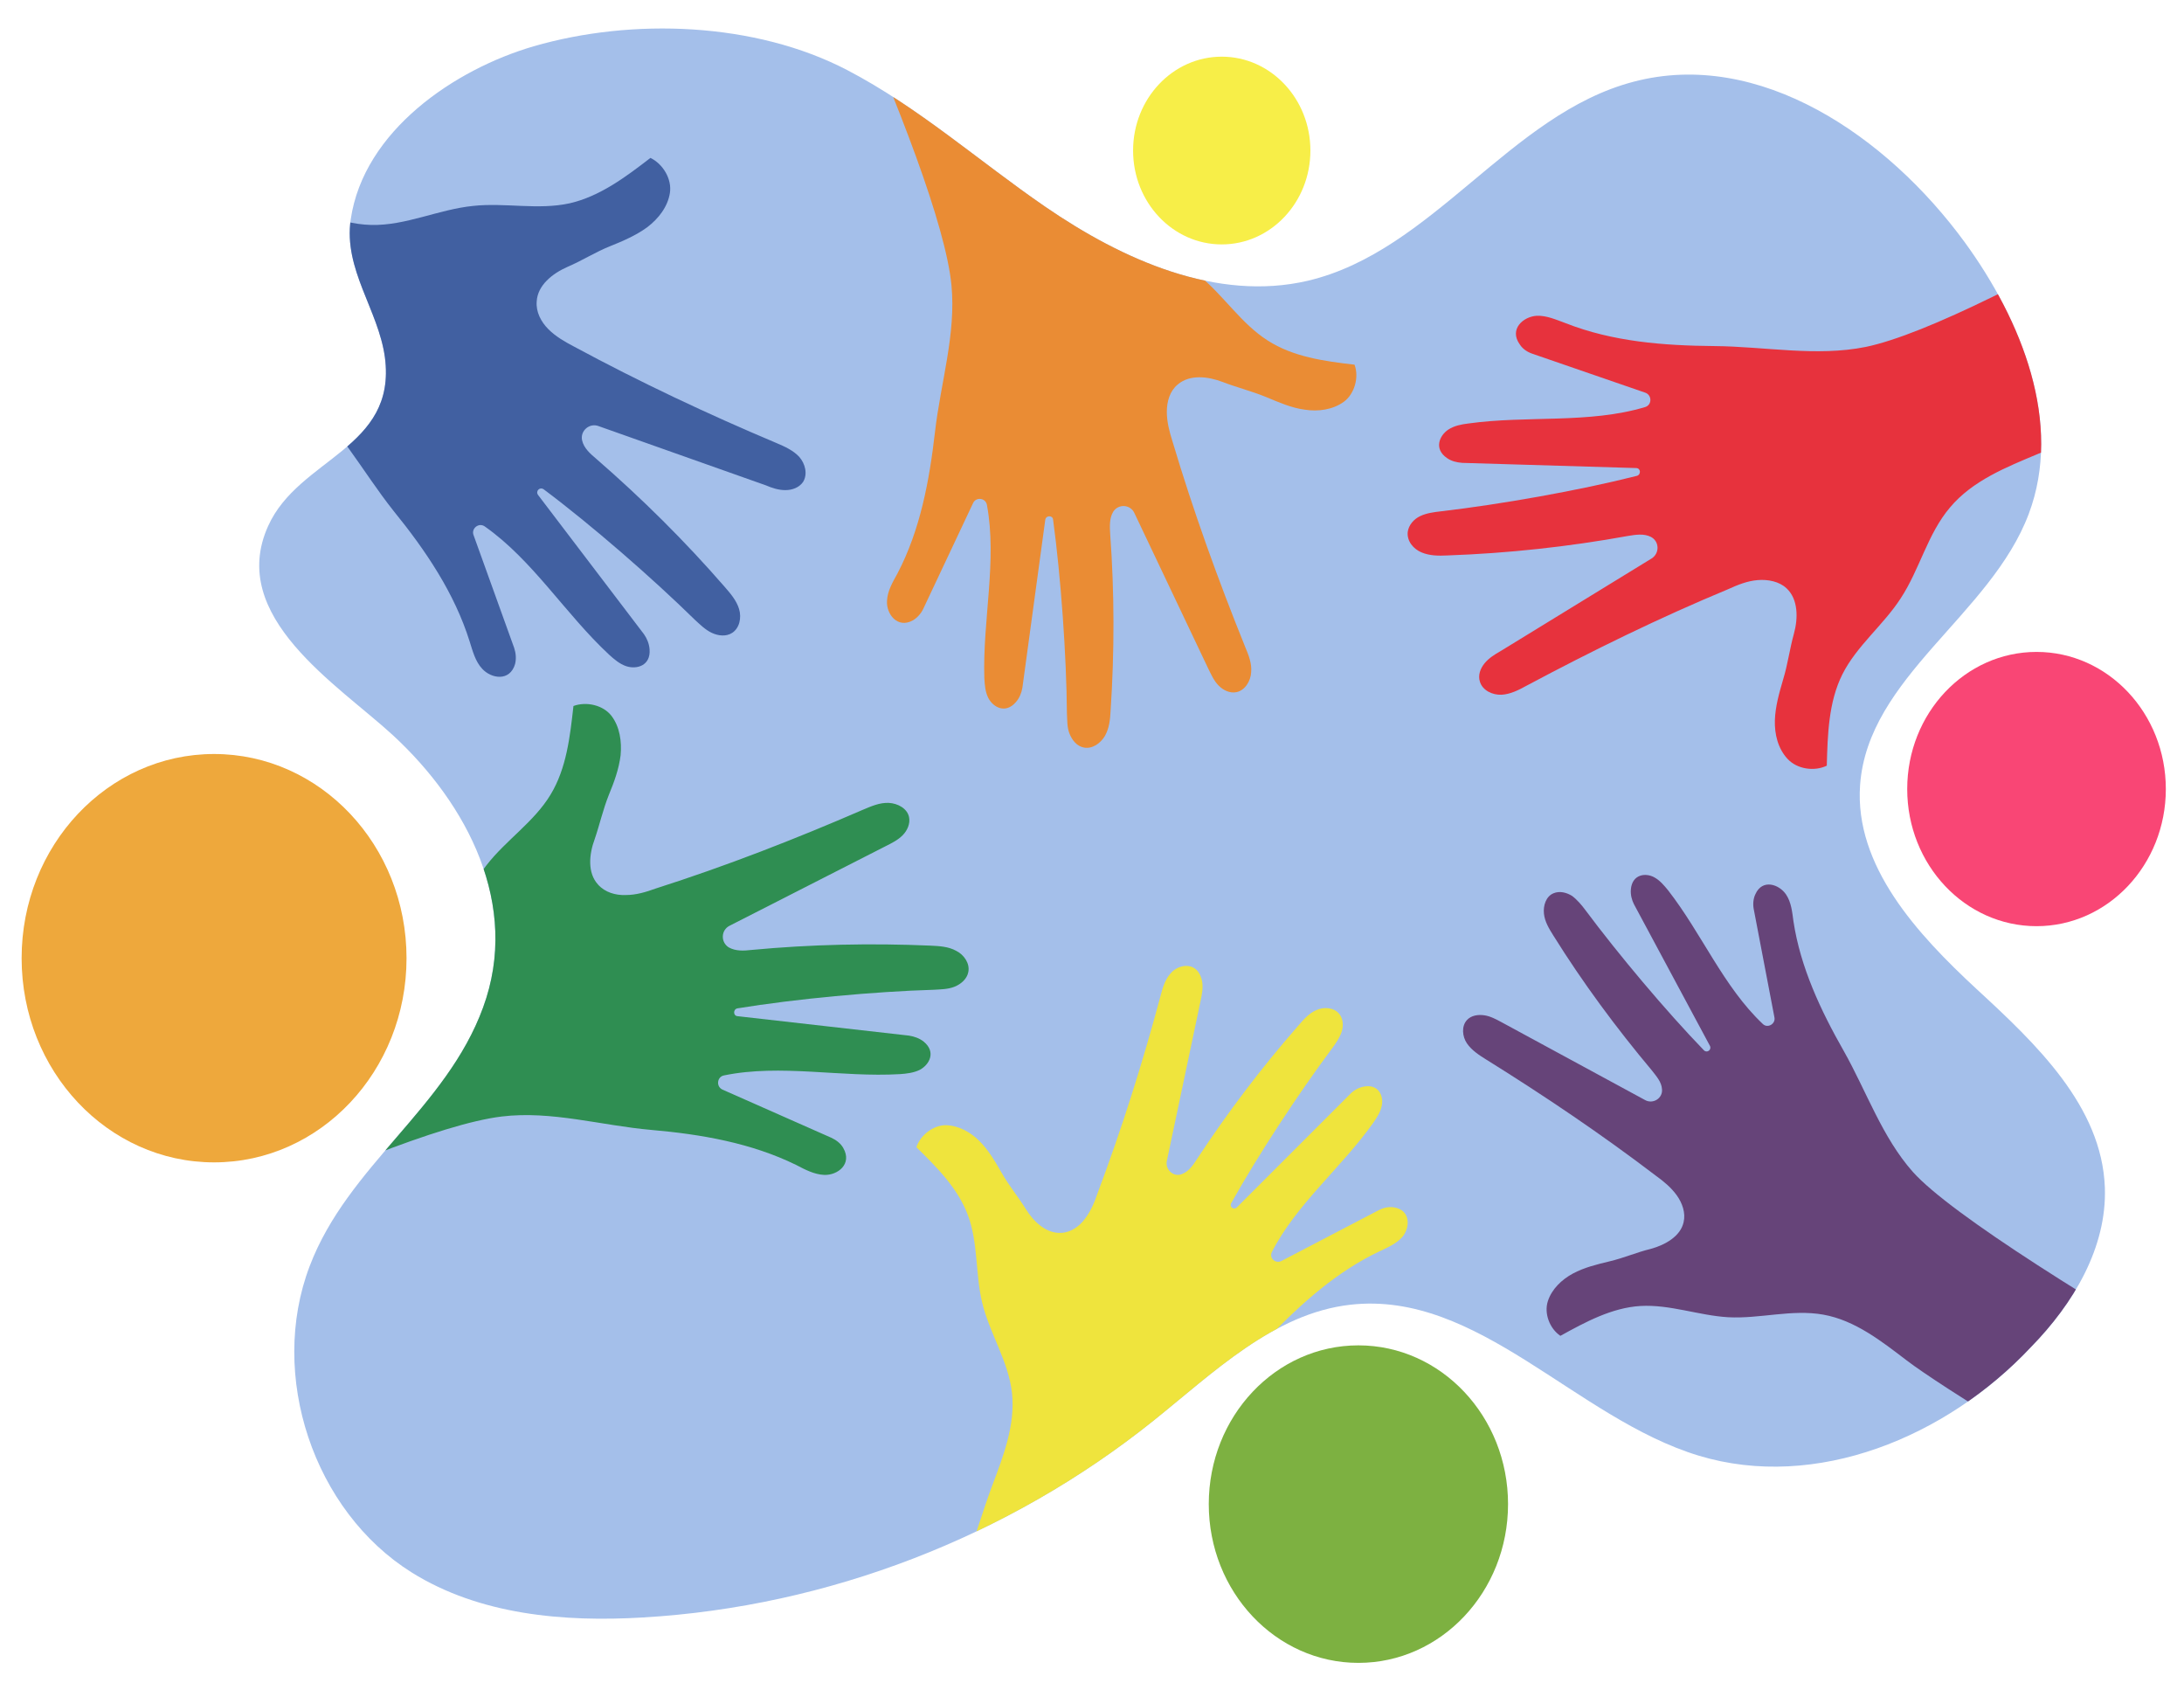 <?xml version="1.0" encoding="utf-8"?>
<!-- Generator: Adobe Illustrator 21.0.0, SVG Export Plug-In . SVG Version: 6.00 Build 0)  -->
<svg version="1.1" id="Calque_1" xmlns="http://www.w3.org/2000/svg" xmlns:xlink="http://www.w3.org/1999/xlink" x="0px" y="0px"
	 viewBox="0 0 505 389" style="enable-background:new 0 0 505 389;" xml:space="preserve">
<style type="text/css">
	.t0{clip-path:url(#SVGID_2_);fill:#A4BFEA;}
	.t1{clip-path:url(#SVGID_2_);}
	.t2{fill:#4160A1;}
	.t3{fill:#664479;}
	.t4{fill:#E7323D;}
	.t5{fill:#EA8C34;}
	.t6{fill:#EFE43D;}
	.t7{fill:#2F8E52;}
	.t8{fill:#EEA83C;}
	.t9{fill:#7DB141;}
	.t10{fill:#F94675;}
	.t11{fill:#F7EE48;}
</style>
<g>
	<defs>
		<path id="SVGID_1_" d="M486.7,274.5c-0.7-18.8-15.9-33.2-29.7-45.9c-13.7-12.7-28.2-28.4-26.9-47.1c1.8-25,30.2-39.3,39-62.7
			c7.9-21-1.6-44.7-14.8-62.8c-17.9-24.5-47.5-44.8-76.6-37.1c-28.6,7.5-46.4,39.2-75.3,46c-21,4.9-42.8-4.8-60.7-17.1
			c-15.3-10.5-29.3-23-45.8-31.6c-21.3-11.1-49.7-12.1-72.5-5.5c-18.2,5.3-39.3,19.5-42.3,40c-1.7,11.6,6.4,20.9,7.9,31.9
			c2.8,21.2-19.9,23.2-27,39c-9.5,21,16.2,36.7,28.9,48.4c17.1,15.8,29.5,39.2,20.8,62.9c-8.5,23.3-31.3,36.6-40.1,59.8
			c-9.6,25.2,0.9,56.6,23.6,70.8c15.7,9.8,35.1,11.5,53.5,10.4c42.7-2.5,84.4-18.6,117.9-45.4c14-11.2,27.9-24.9,45.7-26.9
			c29.5-3.3,52.1,26.3,80.5,34.9c27.1,8.2,57.3-4.3,76.8-25.1C479.4,301.4,487.2,288.4,486.7,274.5z"/>
	</defs>
	<clipPath id="SVGID_2_">
		<use xlink:href="#SVGID_1_"  style="overflow:visible;"/>
	</clipPath>
	<rect x="5" y="-13" class="t0" width="520" height="389"/>
	<g class="t1">
		<path class="t2" d="M-53.1-5.8c19.6,7.9,97.8,39.6,116.4,49.7c7.1,3.8,14.5,7.9,22.5,8.1c8,0.2,15.6-3.6,23.6-4.4
			c7.4-0.8,15,1,22.3-0.6c7-1.6,13-6.1,18.7-10.5c2.9,1.4,5,4.9,4.5,8.1c-0.5,3.2-2.6,5.9-5.2,7.9c-2.6,1.9-5.6,3.2-8.6,4.4
			c-3.5,1.4-6.4,3.3-9.9,4.8c-3.4,1.5-6.9,4.2-7.1,8c-0.2,2.4,1,4.7,2.7,6.4c1.7,1.7,3.8,2.9,5.9,4c15.2,8.2,30.9,15.6,46.8,22.3
			c1.9,0.8,3.9,1.7,5.3,3.2c1.4,1.6,2,4,0.9,5.8c-0.9,1.3-2.5,1.9-4.1,1.9c-1.6,0-3.1-0.5-4.5-1.1l-38.7-13.7
			c-2.1-0.8-4.3,1.1-3.8,3.3c0.4,1.8,1.9,3.1,3.2,4.2c10.6,9.2,20.6,19.1,29.8,29.7c1.3,1.5,2.7,3.1,3.3,5.1c0.6,2,0.1,4.4-1.6,5.5
			c-1.4,0.9-3.2,0.7-4.7,0s-2.7-1.9-3.9-3c-9.9-9.7-23.9-21.9-35-30.2c-0.9-0.6-1.9,0.4-1.3,1.3l24.5,32.2c0.7,1,1.2,2.2,1.3,3.5
			c0.3,3.8-3,4.7-5.4,3.9c-1.5-0.5-2.8-1.6-4-2.7c-10.1-9.4-17.6-21.8-28.7-29.6c-1.4-1-3.2,0.5-2.6,2l9.4,26.1
			c0.4,1.2,0.5,2.5,0.2,3.7c-1.2,4.1-5.5,3.4-7.6,1.1c-1.6-1.7-2.2-4.1-2.9-6.3c-3.5-11.2-10.2-21.1-17.6-30.2
			c-7.3-9.2-12.9-20-22-27.4C47,72.6-44.2,40.9-73.6,32.8C-62.5,22-54.5,9.7-53.1-5.8z"/>
		<path class="t3" d="M578.5,398.6c-16.7-10-122.2-72.3-137.6-84.1c-5.9-4.5-12-9.3-19.3-10.6c-7.3-1.3-14.7,1-22,0.6
			c-6.8-0.4-13.5-3-20.3-2.6c-6.6,0.4-12.7,3.7-18.5,6.9c-2.5-1.7-3.8-5.2-2.9-8c0.9-2.8,3.2-5,5.8-6.4s5.5-2.1,8.4-2.8
			c3.4-0.8,6.3-2.1,9.6-2.9c3.3-0.9,6.9-2.9,7.6-6.2c0.5-2.1-0.3-4.4-1.6-6.2c-1.3-1.8-3-3.2-4.8-4.5c-12.6-9.6-25.8-18.5-39.3-26.9
			c-1.6-1-3.3-2.1-4.4-3.7c-1.1-1.6-1.3-4,0-5.4c1-1.1,2.6-1.3,4-1.1c1.4,0.2,2.7,0.9,4,1.6l33.2,18c1.8,1,4.1-0.4,3.9-2.5
			c-0.1-1.7-1.3-3-2.3-4.3c-8.3-9.9-16-20.3-22.8-31.2c-1-1.6-2-3.2-2.2-5.1c-0.2-1.9,0.5-4,2.2-4.7c1.4-0.6,3-0.2,4.3,0.6
			c1.2,0.9,2.2,2.1,3.1,3.3c7.6,10.2,18.6,23.3,27.4,32.4c0.7,0.7,1.8-0.1,1.4-1L377.8,209c-0.5-1-0.8-2.2-0.7-3.4
			c0.3-3.5,3.4-3.9,5.4-2.8c1.3,0.7,2.3,1.9,3.2,3c7.8,10,12.8,22.3,21.9,30.9c1.1,1.1,3,0,2.7-1.5l-4.8-25.1
			c-0.2-1.1-0.1-2.4,0.4-3.4c1.6-3.6,5.5-2.3,7.1,0.1c1.2,1.8,1.4,4,1.7,6.2c1.6,10.6,6.3,20.6,11.6,29.9c5.3,9.4,8.9,20,16,28
			c17.6,19.7,134.8,83.8,160.4,95.4C591,374.8,582,384.8,578.5,398.6z"/>
		<path class="t4" d="M582.6,45.9c-18.4,10.3-91.9,50.9-111.3,59c-7.4,3.1-15.2,6.2-20.4,12.4c-5.2,6.1-7,14.3-11.4,21
			c-4,6.2-10.2,11-13.5,17.6c-3.2,6.4-3.4,13.9-3.6,21.1c-2.9,1.4-6.9,0.8-9.1-1.6c-2.2-2.4-3-5.7-2.9-8.9c0.1-3.2,1-6.3,1.9-9.4
			c1.1-3.6,1.5-7,2.5-10.6c1-3.6,1-8-1.7-10.5c-1.7-1.6-4.3-2.1-6.7-1.9c-2.4,0.2-4.6,1.1-6.8,2.1c-15.9,6.6-31.4,14.2-46.6,22.3
			c-1.8,1-3.8,2-5.8,2.1c-2.1,0.1-4.4-1-5-3c-0.5-1.5,0.1-3.1,1.1-4.3c1-1.2,2.3-2,3.7-2.8l34.9-21.4c1.9-1.2,1.8-4-0.2-5
			c-1.6-0.8-3.5-0.5-5.3-0.2c-13.8,2.5-27.7,4-41.7,4.5c-2,0.1-4.1,0.1-6-0.7c-1.9-0.8-3.4-2.6-3.2-4.7c0.2-1.6,1.4-3,2.9-3.7
			c1.5-0.7,3.1-0.9,4.8-1.1c13.7-1.6,31.9-4.8,45.3-8.2c1-0.3,0.9-1.8-0.2-1.8l-40.2-1.2c-1.3-0.1-2.5-0.4-3.5-1.1
			c-3.1-2.1-1.8-5.2,0.3-6.6c1.4-0.9,3-1.2,4.6-1.4c13.6-1.9,27.9,0.1,40.9-3.8c1.6-0.5,1.6-2.7,0.1-3.3l-26.1-9
			c-1.2-0.4-2.3-1.1-3-2.2c-2.5-3.5,0.8-6.4,3.9-6.6c2.3-0.1,4.5,0.9,6.7,1.7c10.9,4.3,22.7,5.2,34.4,5.3c11.7,0.1,23.6,2.5,35,0.2
			c28-5.8,109.5-56.6,134.3-74.3C567,21.3,571.6,35.2,582.6,45.9z"/>
		<path class="t5" d="M202.6-84.5c8,18.9,39.9,94.4,45.7,114.1c2.2,7.5,4.5,15.4,9.9,21c5.4,5.6,13.2,8.3,19.2,13.2
			c5.6,4.6,9.6,11,15.7,14.9c5.9,3.8,13.1,4.8,20.1,5.6c1.1,2.9,0,6.8-2.5,8.6c-2.5,1.8-5.9,2.3-9,1.8c-3.1-0.4-6-1.7-8.9-2.9
			c-3.4-1.4-6.7-2.2-10.1-3.5c-3.4-1.3-7.6-1.8-10.4,0.6c-1.8,1.5-2.5,3.9-2.5,6.3c0,2.3,0.6,4.6,1.3,6.8
			c4.8,16.1,10.5,31.9,16.8,47.5c0.8,1.9,1.6,3.9,1.4,5.9c-0.1,2-1.4,4.2-3.4,4.6c-1.5,0.3-3-0.4-4.1-1.5c-1.1-1.1-1.7-2.5-2.4-3.9
			l-17.1-36c-0.9-2-3.7-2.2-4.9-0.3c-0.9,1.5-0.8,3.4-0.7,5.1c1,13.6,1,27.3,0.1,40.9c-0.1,2-0.3,4-1.3,5.8c-1,1.7-2.9,3.1-4.9,2.7
			c-1.6-0.3-2.7-1.7-3.3-3.2s-0.5-3.1-0.6-4.7c-0.1-13.4-1.4-31.5-3.2-44.8c-0.1-1-1.6-1-1.8,0l-5.3,38.9c-0.2,1.2-0.7,2.4-1.5,3.3
			c-2.4,2.8-5.3,1.2-6.4-1c-0.7-1.4-0.8-3-0.9-4.6c-0.4-13.4,3-27.1,0.6-40c-0.3-1.6-2.5-1.9-3.2-0.4l-11.5,24.4
			c-0.5,1.1-1.4,2.1-2.4,2.7c-3.6,2-6.2-1.5-6-4.5c0.1-2.3,1.3-4.3,2.4-6.3c5.3-10.1,7.4-21.5,8.7-32.8c1.3-11.3,4.9-22.6,3.8-33.9
			c-2.7-27.7-43.5-112.2-58.1-138C177.1-71.9,191-74.9,202.6-84.5z"/>
		<path class="t6" d="M180.1,506.2c4.8-18.9,42.4-144.5,49.3-162.7c2.6-6.9,5.4-14.1,4.6-21.5c-0.8-7.3-5.2-13.8-6.9-20.9
			c-1.6-6.7-0.9-13.8-3.3-20.2c-2.3-6.2-7.2-11.1-11.9-15.7c0.9-2.8,3.9-5.1,6.8-5.1c3,0.1,5.7,1.6,7.8,3.7c2.1,2.1,3.6,4.7,5.1,7.3
			c1.7,3,3.8,5.5,5.6,8.4c1.8,2.9,4.7,5.7,8.2,5.5c2.2-0.1,4.2-1.5,5.5-3.3c1.3-1.7,2.2-3.8,2.9-5.9c5.6-14.9,10.4-30.1,14.5-45.4
			c0.5-1.9,1-3.8,2.3-5.3c1.2-1.5,3.4-2.3,5.2-1.5c1.3,0.6,2,2.1,2.2,3.5c0.2,1.4-0.1,2.9-0.4,4.3l-7.8,37c-0.4,2,1.6,3.8,3.5,3
			c1.6-0.6,2.6-2.1,3.5-3.5c7.1-10.8,14.9-21.1,23.4-30.8c1.2-1.4,2.5-2.9,4.2-3.6c1.7-0.8,4-0.6,5.2,0.8c1,1.1,1.1,2.9,0.6,4.3
			c-0.5,1.4-1.4,2.7-2.3,3.9c-7.6,10.2-17,24.5-23.2,35.6c-0.5,0.9,0.6,1.7,1.3,1l26.3-26.3c0.8-0.8,1.9-1.4,3-1.6
			c3.4-0.7,4.7,2.1,4.2,4.4c-0.3,1.5-1.1,2.7-2,4c-7.3,10.3-17.7,18.7-23.4,29.8c-0.7,1.4,0.8,2.8,2.2,2.1l22.6-11.8
			c1-0.5,2.2-0.8,3.4-0.6c3.9,0.6,3.8,4.6,2,6.8c-1.4,1.6-3.5,2.5-5.4,3.4c-9.7,4.6-17.9,11.9-25.4,19.7
			c-7.4,7.8-16.6,14.2-22.3,23.4c-13.8,22.5-49.8,160-53.6,187.8C206.5,511.3,194.3,505.6,180.1,506.2z"/>
		<path class="t7" d="M-36.5,279.4c19-8.6,95.1-42.7,114.9-49.1c7.6-2.4,15.5-4.9,21.1-10.5c5.6-5.6,8.1-13.6,13-19.8
			c4.5-5.8,11-10,14.8-16.3c3.7-6.1,4.5-13.4,5.3-20.5c3-1.1,6.9-0.2,8.8,2.3c1.9,2.5,2.4,5.9,2.1,9.1c-0.4,3.2-1.5,6.2-2.7,9.1
			c-1.4,3.5-2.1,6.8-3.3,10.3c-1.3,3.5-1.7,7.8,0.8,10.5c1.6,1.8,4.1,2.5,6.4,2.4c2.4,0,4.7-0.7,6.9-1.5
			c16.3-5.2,32.2-11.4,47.9-18.2c1.9-0.8,3.9-1.7,6-1.6c2.1,0.1,4.3,1.3,4.7,3.3c0.3,1.5-0.4,3.1-1.5,4.2c-1.1,1.1-2.5,1.8-3.9,2.5
			L168.7,214c-2,1-2.1,3.8-0.2,5c1.6,0.9,3.5,0.8,5.2,0.6c13.8-1.3,27.7-1.6,41.5-1c2,0.1,4.1,0.2,5.9,1.2c1.8,0.9,3.2,2.9,2.8,4.9
			c-0.3,1.6-1.7,2.8-3.2,3.4c-1.5,0.6-3.2,0.6-4.8,0.7c-13.6,0.4-32,2.1-45.4,4.3c-1,0.2-1,1.7,0,1.8l39.7,4.5
			c1.2,0.2,2.4,0.6,3.4,1.4c2.9,2.4,1.3,5.3-0.9,6.5c-1.4,0.7-3.1,0.9-4.6,1c-13.6,0.8-27.6-2.4-40.7,0.3c-1.6,0.3-1.9,2.6-0.3,3.3
			l25.1,11.1c1.1,0.5,2.2,1.3,2.8,2.4c2.1,3.7-1.3,6.3-4.4,6.2c-2.3-0.1-4.4-1.2-6.5-2.3c-10.4-5.1-22-7.1-33.5-8.1
			c-11.5-1-23.1-4.5-34.6-3.1c-28.1,3.4-113,46.8-138.9,62.3C-23.1,305-26.4,291-36.5,279.4z"/>
	</g>
</g>
<g>
	<ellipse class="t8" cx="49.5" cy="221.5" rx="44.5" ry="47.2"/>
	<ellipse class="t9" cx="314.1" cy="347.7" rx="34.6" ry="36.7"/>
	<ellipse class="t10" cx="470.9" cy="182.4" rx="29.9" ry="31.7"/>
	<ellipse class="t11" cx="282.5" cy="34.8" rx="20.5" ry="21.7"/>
</g>
</svg>
